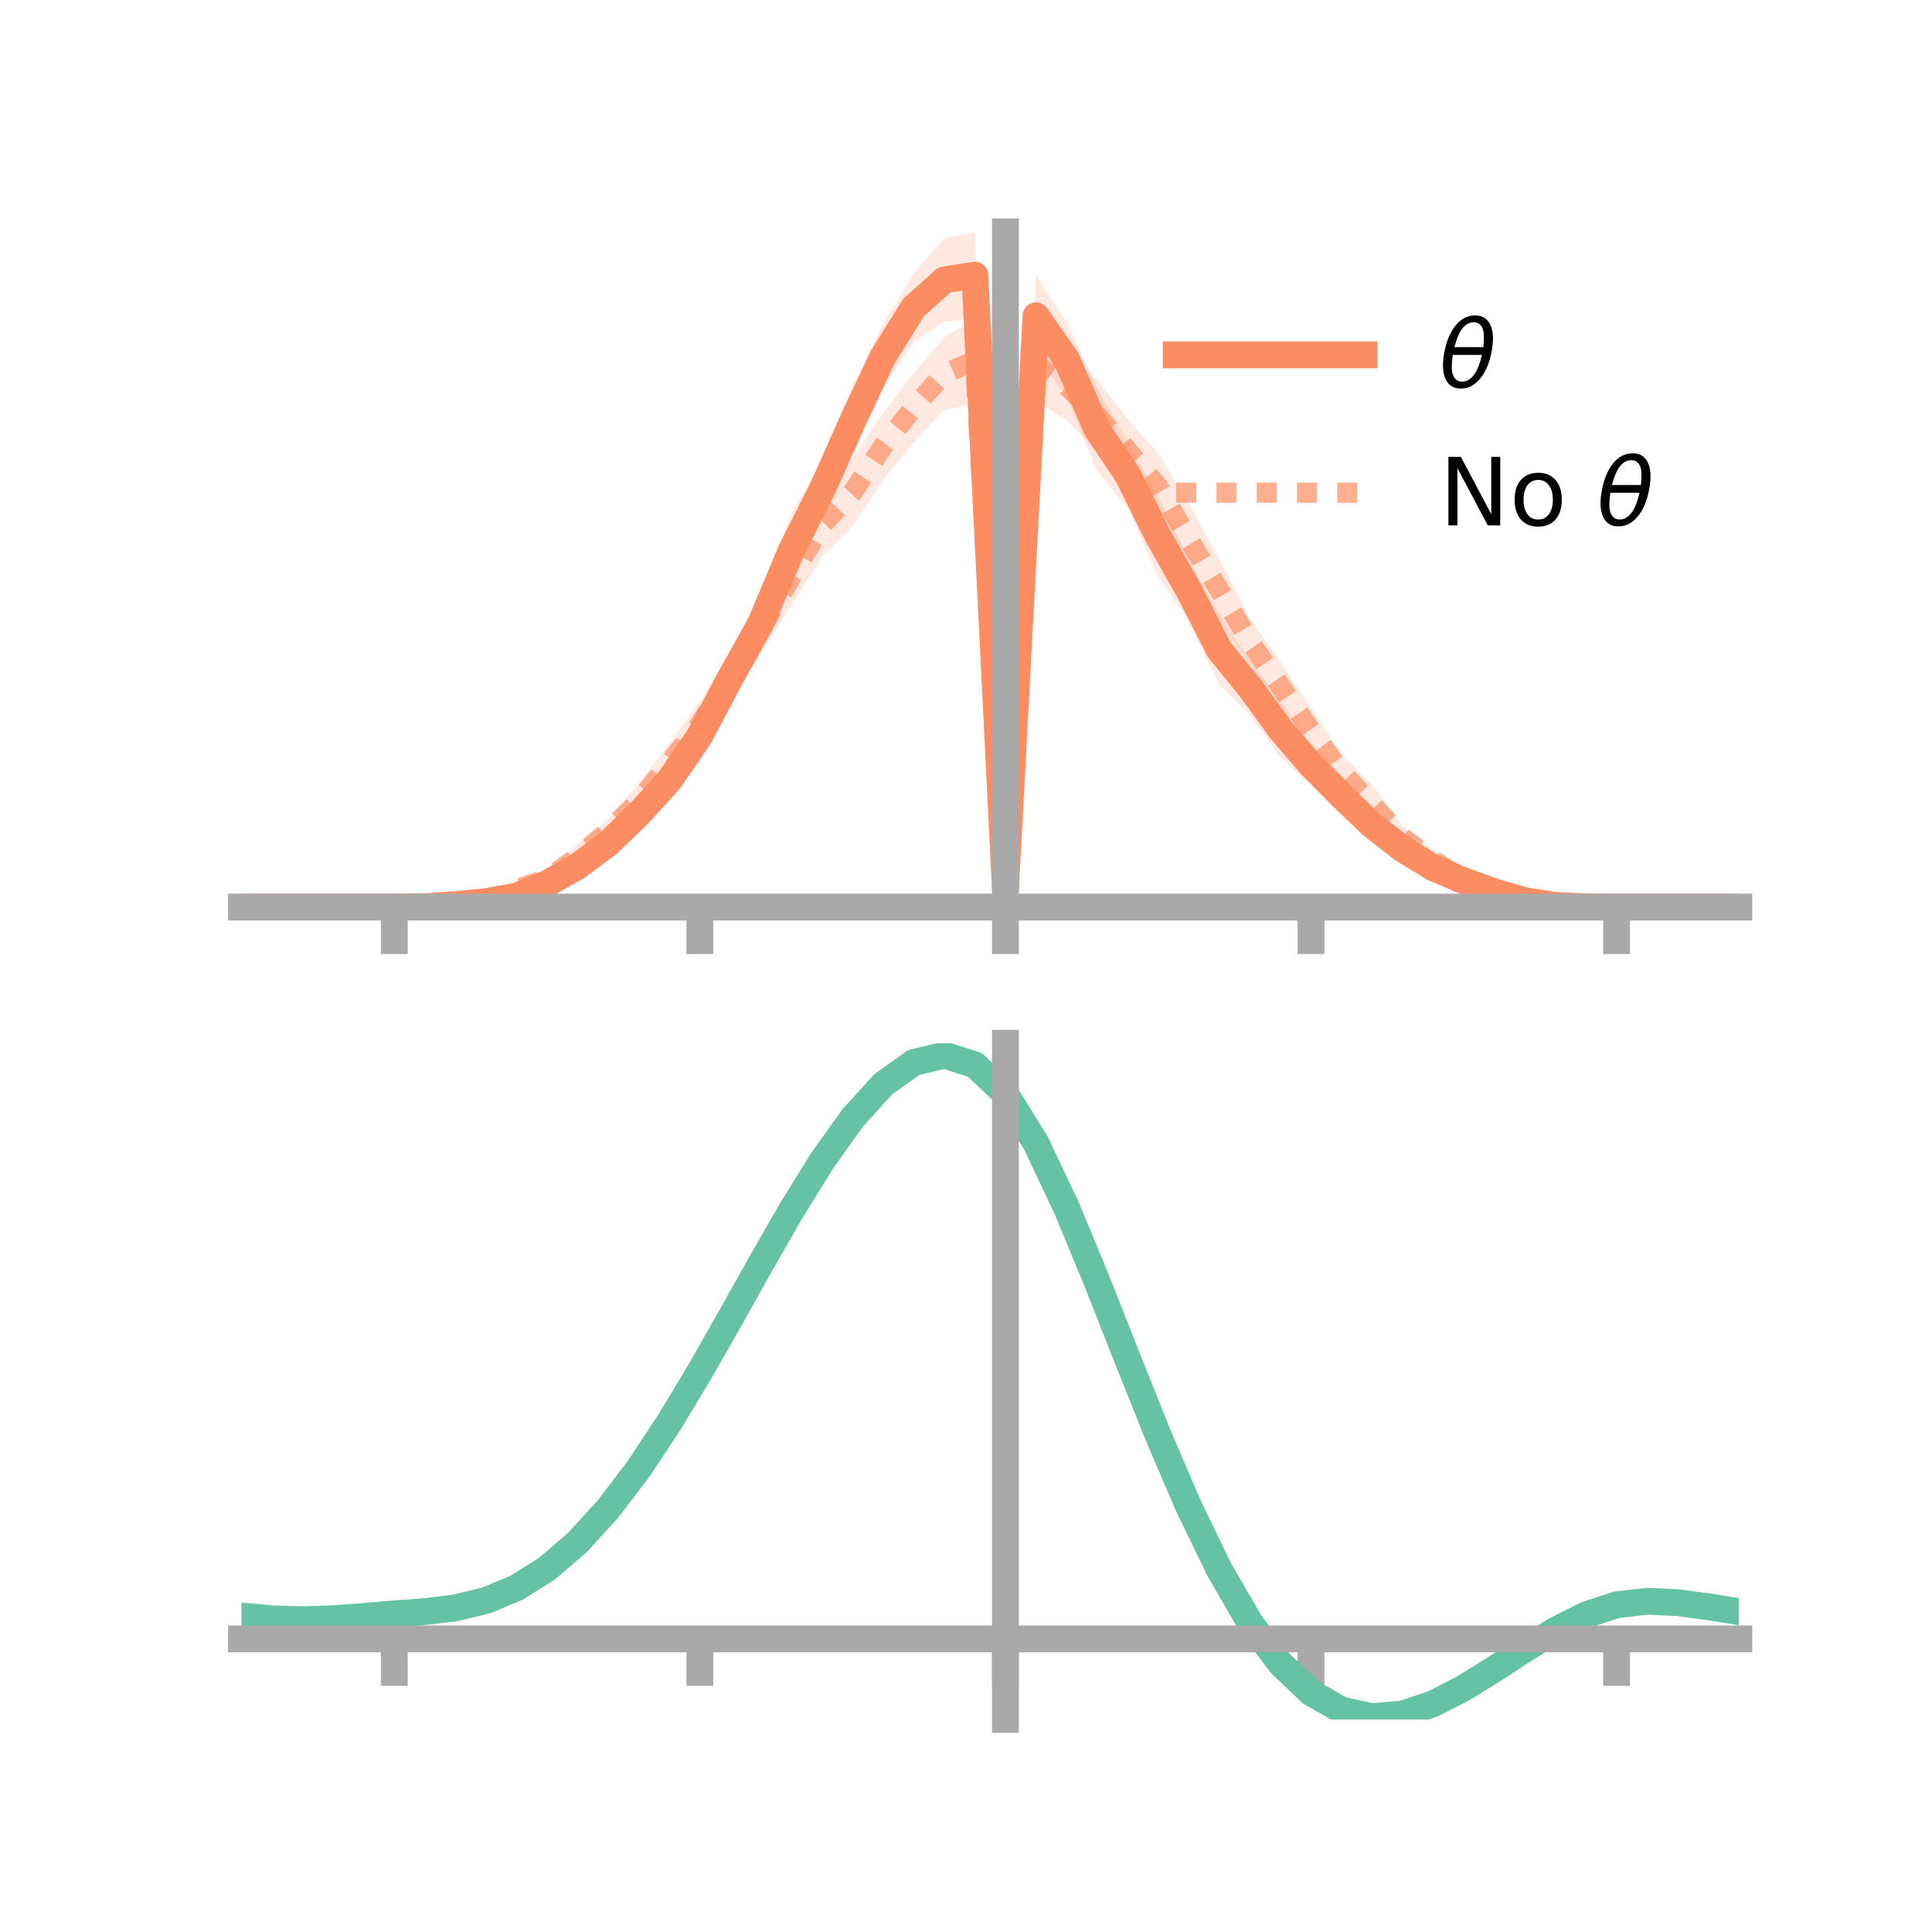 <?xml version="1.0" encoding="utf-8" standalone="no"?>
<!DOCTYPE svg PUBLIC "-//W3C//DTD SVG 1.1//EN"
  "http://www.w3.org/Graphics/SVG/1.1/DTD/svg11.dtd">
<!-- Created with matplotlib (https://matplotlib.org/) -->
<svg height="144pt" version="1.1" viewBox="0 0 144 144" width="144pt" xmlns="http://www.w3.org/2000/svg" xmlns:xlink="http://www.w3.org/1999/xlink">
 <defs>
  <style type="text/css">*{stroke-linecap:butt;stroke-linejoin:round;}</style>
 </defs>
 <g id="figure_1">
  <g id="patch_1">
   <path d="M 0 144 
L 144 144 
L 144 0 
L 0 0 
z
" style="fill:none;"/>
  </g>
  <g id="axes_1">
   <g id="patch_2">
    <path d="M 18 67.68 
L 129.6 67.68 
L 129.6 17.28 
L 18 17.28 
z
" style="fill:none;"/>
   </g>
   <g id="PolyCollection_1">
    <path clip-path="url(#p013526a6f5)" d="M 18 67.609 
L 18 67.609 
L 20.278 67.609 
L 22.555 67.609 
L 24.833 67.609 
L 27.11 67.609 
L 29.388 67.609 
L 31.665 67.506 
L 33.943 67.258 
L 36.22 66.873 
L 38.498 66.308 
L 40.776 65.198 
L 43.053 63.57 
L 45.331 61.75 
L 47.608 59.352 
L 49.886 56.644 
L 52.163 52.865 
L 54.441 48.619 
L 56.718 44.542 
L 58.996 38.233 
L 61.273 34.341 
L 63.551 28.76 
L 65.829 24.161 
L 68.106 20.348 
L 70.384 17.763 
L 72.661 17.28 
L 74.939 65.364 
L 77.216 20.53 
L 79.494 24.017 
L 81.771 28.908 
L 84.049 32.923 
L 86.327 36.986 
L 88.604 41.668 
L 90.882 45.841 
L 93.159 49.184 
L 95.437 52.292 
L 97.714 55.496 
L 99.992 57.753 
L 102.269 60.409 
L 104.547 62.089 
L 106.824 63.608 
L 109.102 65.114 
L 111.38 65.844 
L 113.657 66.815 
L 115.935 67.287 
L 118.212 67.552 
L 120.49 67.609 
L 122.767 67.609 
L 125.045 67.609 
L 127.322 67.609 
L 129.6 67.609 
L 129.6 67.609 
L 129.6 67.609 
L 127.322 67.609 
L 125.045 67.609 
L 122.767 67.609 
L 120.49 67.609 
L 118.212 67.65 
L 115.935 67.68 
L 113.657 67.453 
L 111.38 67.117 
L 109.102 66.194 
L 106.824 65.748 
L 104.547 64.473 
L 102.269 62.614 
L 99.992 60.866 
L 97.714 58.543 
L 95.437 56.448 
L 93.159 53.293 
L 90.882 51.035 
L 88.604 46.32 
L 86.327 42.984 
L 84.049 37.871 
L 81.771 35.118 
L 79.494 29.57 
L 77.216 26.546 
L 74.939 67.276 
L 72.661 23.735 
L 70.384 23.971 
L 68.106 25.47 
L 65.829 28.941 
L 63.551 33.99 
L 61.273 38.658 
L 58.996 43.728 
L 56.718 48.294 
L 54.441 52.418 
L 52.163 56.791 
L 49.886 59.673 
L 47.608 61.984 
L 45.331 63.988 
L 43.053 65.569 
L 40.776 66.512 
L 38.498 67.276 
L 36.22 67.542 
L 33.943 67.591 
L 31.665 67.662 
L 29.388 67.609 
L 27.11 67.609 
L 24.833 67.609 
L 22.555 67.609 
L 20.278 67.609 
L 18 67.609 
z
" style="fill:#fc8d62;fill-opacity:0.2;"/>
   </g>
   <g id="PolyCollection_2">
    <path clip-path="url(#p013526a6f5)" d="M 18 67.609 
L 18 67.609 
L 20.278 67.609 
L 22.555 67.609 
L 24.833 67.609 
L 27.11 67.609 
L 29.388 67.609 
L 31.665 67.538 
L 33.943 67.255 
L 36.22 66.758 
L 38.498 65.766 
L 40.776 64.913 
L 43.053 62.934 
L 45.331 61.059 
L 47.608 58.401 
L 49.886 55.402 
L 52.163 52.309 
L 54.441 48.467 
L 56.718 45.115 
L 58.996 40.865 
L 61.273 36.749 
L 63.551 34.157 
L 65.829 30.773 
L 68.106 27.789 
L 70.384 25.148 
L 72.661 23.722 
L 74.939 67.296 
L 77.216 24.495 
L 79.494 26.189 
L 81.771 28.29 
L 84.049 31.222 
L 86.327 33.789 
L 88.604 37.517 
L 90.882 41.694 
L 93.159 46.114 
L 95.437 49.301 
L 97.714 52.767 
L 99.992 56.201 
L 102.269 58.482 
L 104.547 61.561 
L 106.824 63.369 
L 109.102 64.933 
L 111.38 66.032 
L 113.657 66.851 
L 115.935 67.29 
L 118.212 67.514 
L 120.49 67.609 
L 122.767 67.609 
L 125.045 67.609 
L 127.322 67.609 
L 129.6 67.609 
L 129.6 67.609 
L 129.6 67.609 
L 127.322 67.609 
L 125.045 67.609 
L 122.767 67.609 
L 120.49 67.609 
L 118.212 67.662 
L 115.935 67.663 
L 113.657 67.393 
L 111.38 67.221 
L 109.102 66.196 
L 106.824 64.883 
L 104.547 63.312 
L 102.269 61.436 
L 99.992 58.891 
L 97.714 56.109 
L 95.437 52.973 
L 93.159 49.532 
L 90.882 46.262 
L 88.604 42.847 
L 86.327 38.778 
L 84.049 35.927 
L 81.771 33.642 
L 79.494 31.323 
L 77.216 29.861 
L 74.939 69.009 
L 72.661 30.063 
L 70.384 30.546 
L 68.106 32.958 
L 65.829 35.718 
L 63.551 39.239 
L 61.273 41.521 
L 58.996 45.084 
L 56.718 48.714 
L 54.441 52.15 
L 52.163 55.679 
L 49.886 58.351 
L 47.608 61.035 
L 45.331 62.857 
L 43.053 64.841 
L 40.776 66.068 
L 38.498 66.804 
L 36.22 67.451 
L 33.943 67.684 
L 31.665 67.658 
L 29.388 67.609 
L 27.11 67.609 
L 24.833 67.609 
L 22.555 67.609 
L 20.278 67.609 
L 18 67.609 
z
" style="fill:#fc8d62;fill-opacity:0.2;"/>
   </g>
   <g id="matplotlib.axis_1">
    <g id="xtick_1">
     <g id="line2d_1">
      <defs>
       <path d="M 0 0 
L 0 3.5 
" id="m0562d8dac6" style="stroke:#a9a9a9;stroke-width:2;"/>
      </defs>
      <g>
       <use style="fill:#a9a9a9;stroke:#a9a9a9;stroke-width:2;" x="29.388" xlink:href="#m0562d8dac6" y="67.609"/>
      </g>
     </g>
    </g>
    <g id="xtick_2">
     <g id="line2d_2">
      <g>
       <use style="fill:#a9a9a9;stroke:#a9a9a9;stroke-width:2;" x="52.163" xlink:href="#m0562d8dac6" y="67.609"/>
      </g>
     </g>
    </g>
    <g id="xtick_3">
     <g id="line2d_3">
      <g>
       <use style="fill:#a9a9a9;stroke:#a9a9a9;stroke-width:2;" x="74.939" xlink:href="#m0562d8dac6" y="67.609"/>
      </g>
     </g>
    </g>
    <g id="xtick_4">
     <g id="line2d_4">
      <g>
       <use style="fill:#a9a9a9;stroke:#a9a9a9;stroke-width:2;" x="97.714" xlink:href="#m0562d8dac6" y="67.609"/>
      </g>
     </g>
    </g>
    <g id="xtick_5">
     <g id="line2d_5">
      <g>
       <use style="fill:#a9a9a9;stroke:#a9a9a9;stroke-width:2;" x="120.49" xlink:href="#m0562d8dac6" y="67.609"/>
      </g>
     </g>
    </g>
   </g>
   <g id="matplotlib.axis_2"/>
   <g id="line2d_6">
    <path clip-path="url(#p013526a6f5)" d="M 18 67.609 
L 20.278 67.609 
L 22.555 67.609 
L 24.833 67.609 
L 27.11 67.609 
L 29.388 67.609 
L 31.665 67.584 
L 33.943 67.424 
L 36.22 67.208 
L 38.498 66.792 
L 40.776 65.855 
L 43.053 64.57 
L 45.331 62.869 
L 47.608 60.668 
L 49.886 58.159 
L 52.163 54.828 
L 54.441 50.519 
L 56.718 46.418 
L 58.996 40.981 
L 61.273 36.5 
L 63.551 31.375 
L 65.829 26.551 
L 68.106 22.909 
L 70.384 20.867 
L 72.661 20.508 
L 74.939 66.32 
L 77.216 23.538 
L 79.494 26.793 
L 81.771 32.013 
L 84.049 35.397 
L 86.327 39.985 
L 88.604 43.994 
L 90.882 48.438 
L 93.159 51.239 
L 95.437 54.37 
L 97.714 57.02 
L 99.992 59.309 
L 102.269 61.511 
L 104.547 63.281 
L 106.824 64.678 
L 109.102 65.654 
L 111.38 66.48 
L 113.657 67.134 
L 115.935 67.483 
L 118.212 67.601 
L 120.49 67.609 
L 122.767 67.609 
L 125.045 67.609 
L 127.322 67.609 
L 129.6 67.609 
" style="fill:none;stroke:#fc8d62;stroke-linecap:square;stroke-width:2;"/>
   </g>
   <g id="line2d_7">
    <path clip-path="url(#p013526a6f5)" d="M 18 67.609 
L 20.278 67.609 
L 22.555 67.609 
L 24.833 67.609 
L 27.11 67.609 
L 29.388 67.609 
L 31.665 67.598 
L 33.943 67.47 
L 36.22 67.104 
L 38.498 66.285 
L 40.776 65.491 
L 43.053 63.888 
L 45.331 61.958 
L 47.608 59.718 
L 49.886 56.876 
L 52.163 53.994 
L 54.441 50.309 
L 56.718 46.915 
L 58.996 42.974 
L 61.273 39.135 
L 63.551 36.698 
L 65.829 33.246 
L 68.106 30.373 
L 70.384 27.847 
L 72.661 26.892 
L 74.939 68.152 
L 77.216 27.178 
L 79.494 28.756 
L 81.771 30.966 
L 84.049 33.575 
L 86.327 36.284 
L 88.604 40.182 
L 90.882 43.978 
L 93.159 47.823 
L 95.437 51.137 
L 97.714 54.438 
L 99.992 57.546 
L 102.269 59.959 
L 104.547 62.437 
L 106.824 64.126 
L 109.102 65.564 
L 111.38 66.627 
L 113.657 67.122 
L 115.935 67.476 
L 118.212 67.588 
L 120.49 67.609 
L 122.767 67.609 
L 125.045 67.609 
L 127.322 67.609 
L 129.6 67.609 
" style="fill:none;stroke:#fc8d62;stroke-dasharray:1.5,1.5;stroke-dashoffset:0;stroke-opacity:0.7;stroke-width:1.5;"/>
   </g>
   <g id="patch_3">
    <path d="M 74.939 67.68 
L 74.939 17.28 
" style="fill:none;stroke:#a9a9a9;stroke-linecap:square;stroke-linejoin:miter;stroke-width:2;"/>
   </g>
   <g id="patch_4">
    <path d="M 129.6 67.68 
L 129.6 17.28 
" style="fill:none;"/>
   </g>
   <g id="patch_5">
    <path d="M 18 67.609 
L 129.6 67.609 
" style="fill:none;stroke:#a9a9a9;stroke-linecap:square;stroke-linejoin:miter;stroke-width:2;"/>
   </g>
   <g id="patch_6">
    <path d="M 18 17.28 
L 129.6 17.28 
" style="fill:none;"/>
   </g>
   <g id="legend_1">
    <g id="line2d_8">
     <path d="M 87.67 26.449 
L 101.67 26.449 
" style="fill:none;stroke:#fc8d62;stroke-linecap:square;stroke-width:2;"/>
    </g>
    <g id="line2d_9"/>
    <g id="text_1">
     <!-- $\theta$ -->
     <g transform="translate(107.27 28.899)scale(0.07 -0.07)">
      <defs>
       <path d="M 45.516 34.672 
L 14.453 34.672 
Q 12.359 20.062 14.5 13.875 
Q 17.188 6.25 24.469 6.25 
Q 31.781 6.25 37.359 13.922 
Q 42.234 20.656 45.516 34.672 
z
M 47.016 42.969 
Q 48.344 56.844 46.625 61.719 
Q 43.953 69.438 36.766 69.438 
Q 29.297 69.438 23.828 61.812 
Q 19.531 55.672 16.156 42.969 
z
M 38.188 76.766 
Q 49.906 76.766 54.594 66.406 
Q 59.281 56.109 55.719 37.844 
Q 52.203 19.625 43.453 9.281 
Q 34.766 -1.125 23.047 -1.125 
Q 11.281 -1.125 6.641 9.281 
Q 2 19.625 5.516 37.844 
Q 9.078 56.109 17.719 66.406 
Q 26.422 76.766 38.188 76.766 
z
" id="DejaVuSans-Oblique-952"/>
      </defs>
      <use transform="translate(0 0.234)" xlink:href="#DejaVuSans-Oblique-952"/>
     </g>
    </g>
    <g id="line2d_10">
     <path d="M 87.67 36.724 
L 101.67 36.724 
" style="fill:none;stroke:#fc8d62;stroke-dasharray:1.5,1.5;stroke-dashoffset:0;stroke-opacity:0.7;stroke-width:1.5;"/>
    </g>
    <g id="line2d_11"/>
    <g id="text_2">
     <!-- No $\theta$ -->
     <g transform="translate(107.27 39.174)scale(0.07 -0.07)">
      <defs>
       <path d="M 9.812 72.906 
L 23.094 72.906 
L 55.422 11.922 
L 55.422 72.906 
L 64.984 72.906 
L 64.984 0 
L 51.703 0 
L 19.391 60.984 
L 19.391 0 
L 9.812 0 
z
" id="DejaVuSans-78"/>
       <path d="M 30.609 48.391 
Q 23.391 48.391 19.188 42.75 
Q 14.984 37.109 14.984 27.297 
Q 14.984 17.484 19.156 11.844 
Q 23.344 6.203 30.609 6.203 
Q 37.797 6.203 41.984 11.859 
Q 46.188 17.531 46.188 27.297 
Q 46.188 37.016 41.984 42.703 
Q 37.797 48.391 30.609 48.391 
z
M 30.609 56 
Q 42.328 56 49.016 48.375 
Q 55.719 40.766 55.719 27.297 
Q 55.719 13.875 49.016 6.219 
Q 42.328 -1.422 30.609 -1.422 
Q 18.844 -1.422 12.172 6.219 
Q 5.516 13.875 5.516 27.297 
Q 5.516 40.766 12.172 48.375 
Q 18.844 56 30.609 56 
z
" id="DejaVuSans-111"/>
       <path id="DejaVuSans-32"/>
      </defs>
      <use transform="translate(0 0.234)" xlink:href="#DejaVuSans-78"/>
      <use transform="translate(74.805 0.234)" xlink:href="#DejaVuSans-111"/>
      <use transform="translate(135.986 0.234)" xlink:href="#DejaVuSans-32"/>
      <use transform="translate(167.773 0.234)" xlink:href="#DejaVuSans-Oblique-952"/>
     </g>
    </g>
   </g>
  </g>
  <g id="axes_2">
   <g id="patch_7">
    <path d="M 18 128.16 
L 129.6 128.16 
L 129.6 77.76 
L 18 77.76 
z
" style="fill:none;"/>
   </g>
   <g id="PolyCollection_3">
    <path clip-path="url(#pc3ca5369b1)" d="M 18 120.489 
L 18 120.41 
L 20.278 120.628 
L 22.555 120.693 
L 24.833 120.612 
L 27.11 120.433 
L 29.388 120.233 
L 31.665 120.062 
L 33.943 119.778 
L 36.22 119.22 
L 38.498 118.262 
L 40.776 116.811 
L 43.053 114.817 
L 45.331 112.271 
L 47.608 109.206 
L 49.886 105.689 
L 52.163 101.82 
L 54.441 97.731 
L 56.718 93.576 
L 58.996 89.528 
L 61.273 85.778 
L 63.551 82.524 
L 65.829 79.969 
L 68.106 78.315 
L 70.384 77.76 
L 72.661 78.492 
L 74.939 80.681 
L 77.216 84.414 
L 79.494 89.293 
L 81.771 94.87 
L 84.049 100.727 
L 86.327 106.501 
L 88.604 111.89 
L 90.882 116.66 
L 93.159 120.646 
L 95.437 123.75 
L 97.714 125.942 
L 99.992 127.249 
L 102.269 127.747 
L 104.547 127.55 
L 106.824 126.798 
L 109.102 125.645 
L 111.38 124.255 
L 113.657 122.791 
L 115.935 121.413 
L 118.212 120.276 
L 120.49 119.53 
L 122.767 119.27 
L 125.045 119.379 
L 127.322 119.693 
L 129.6 120.073 
L 129.6 120.176 
L 129.6 120.176 
L 127.322 119.82 
L 125.045 119.524 
L 122.767 119.427 
L 120.49 119.693 
L 118.212 120.45 
L 115.935 121.615 
L 113.657 123.036 
L 111.38 124.549 
L 109.102 125.986 
L 106.824 127.175 
L 104.547 127.95 
L 102.269 128.16 
L 99.992 127.672 
L 97.714 126.385 
L 95.437 124.238 
L 93.159 121.213 
L 90.882 117.341 
L 88.604 112.713 
L 86.327 107.483 
L 84.049 101.874 
L 81.771 96.178 
L 79.494 90.751 
L 77.216 85.999 
L 74.939 82.365 
L 72.661 80.239 
L 70.384 79.53 
L 68.106 80.069 
L 65.829 81.668 
L 63.551 84.132 
L 61.273 87.264 
L 58.996 90.867 
L 56.718 94.75 
L 54.441 98.73 
L 52.163 102.643 
L 49.886 106.342 
L 47.608 109.705 
L 45.331 112.641 
L 43.053 115.086 
L 40.776 117.011 
L 38.498 118.423 
L 36.22 119.362 
L 33.943 119.908 
L 31.665 120.182 
L 29.388 120.343 
L 27.11 120.527 
L 24.833 120.688 
L 22.555 120.755 
L 20.278 120.69 
L 18 120.489 
z
" style="fill:#66c2a5;fill-opacity:0.2;"/>
   </g>
   <g id="matplotlib.axis_3">
    <g id="xtick_6">
     <g id="line2d_12">
      <g>
       <use style="fill:#a9a9a9;stroke:#a9a9a9;stroke-width:2;" x="29.388" xlink:href="#m0562d8dac6" y="122.154"/>
      </g>
     </g>
    </g>
    <g id="xtick_7">
     <g id="line2d_13">
      <g>
       <use style="fill:#a9a9a9;stroke:#a9a9a9;stroke-width:2;" x="52.163" xlink:href="#m0562d8dac6" y="122.154"/>
      </g>
     </g>
    </g>
    <g id="xtick_8">
     <g id="line2d_14">
      <g>
       <use style="fill:#a9a9a9;stroke:#a9a9a9;stroke-width:2;" x="74.939" xlink:href="#m0562d8dac6" y="122.154"/>
      </g>
     </g>
    </g>
    <g id="xtick_9">
     <g id="line2d_15">
      <g>
       <use style="fill:#a9a9a9;stroke:#a9a9a9;stroke-width:2;" x="97.714" xlink:href="#m0562d8dac6" y="122.154"/>
      </g>
     </g>
    </g>
    <g id="xtick_10">
     <g id="line2d_16">
      <g>
       <use style="fill:#a9a9a9;stroke:#a9a9a9;stroke-width:2;" x="120.49" xlink:href="#m0562d8dac6" y="122.154"/>
      </g>
     </g>
    </g>
   </g>
   <g id="matplotlib.axis_4"/>
   <g id="line2d_17">
    <path clip-path="url(#pc3ca5369b1)" d="M 18 120.449 
L 20.278 120.659 
L 22.555 120.724 
L 24.833 120.65 
L 27.11 120.48 
L 29.388 120.288 
L 31.665 120.122 
L 33.943 119.843 
L 36.22 119.291 
L 38.498 118.342 
L 40.776 116.911 
L 43.053 114.951 
L 45.331 112.456 
L 47.608 109.456 
L 49.886 106.015 
L 52.163 102.232 
L 54.441 98.231 
L 56.718 94.163 
L 58.996 90.198 
L 61.273 86.521 
L 63.551 83.328 
L 65.829 80.818 
L 68.106 79.192 
L 70.384 78.645 
L 72.661 79.365 
L 74.939 81.523 
L 77.216 85.207 
L 79.494 90.022 
L 81.771 95.524 
L 84.049 101.301 
L 86.327 106.992 
L 88.604 112.301 
L 90.882 117 
L 93.159 120.929 
L 95.437 123.994 
L 97.714 126.164 
L 99.992 127.46 
L 102.269 127.953 
L 104.547 127.75 
L 106.824 126.986 
L 109.102 125.815 
L 111.38 124.402 
L 113.657 122.913 
L 115.935 121.514 
L 118.212 120.363 
L 120.49 119.611 
L 122.767 119.349 
L 125.045 119.452 
L 127.322 119.757 
L 129.6 120.125 
" style="fill:none;stroke:#66c2a5;stroke-linecap:square;stroke-width:2;"/>
   </g>
   <g id="patch_8">
    <path d="M 74.939 128.16 
L 74.939 77.76 
" style="fill:none;stroke:#a9a9a9;stroke-linecap:square;stroke-linejoin:miter;stroke-width:2;"/>
   </g>
   <g id="patch_9">
    <path d="M 129.6 128.16 
L 129.6 77.76 
" style="fill:none;"/>
   </g>
   <g id="patch_10">
    <path d="M 18 122.154 
L 129.6 122.154 
" style="fill:none;stroke:#a9a9a9;stroke-linecap:square;stroke-linejoin:miter;stroke-width:2;"/>
   </g>
   <g id="patch_11">
    <path d="M 18 77.76 
L 129.6 77.76 
" style="fill:none;"/>
   </g>
  </g>
 </g>
 <defs>
  <clipPath id="p013526a6f5">
   <rect height="50.4" width="111.6" x="18" y="17.28"/>
  </clipPath>
  <clipPath id="pc3ca5369b1">
   <rect height="50.4" width="111.6" x="18" y="77.76"/>
  </clipPath>
 </defs>
</svg>
